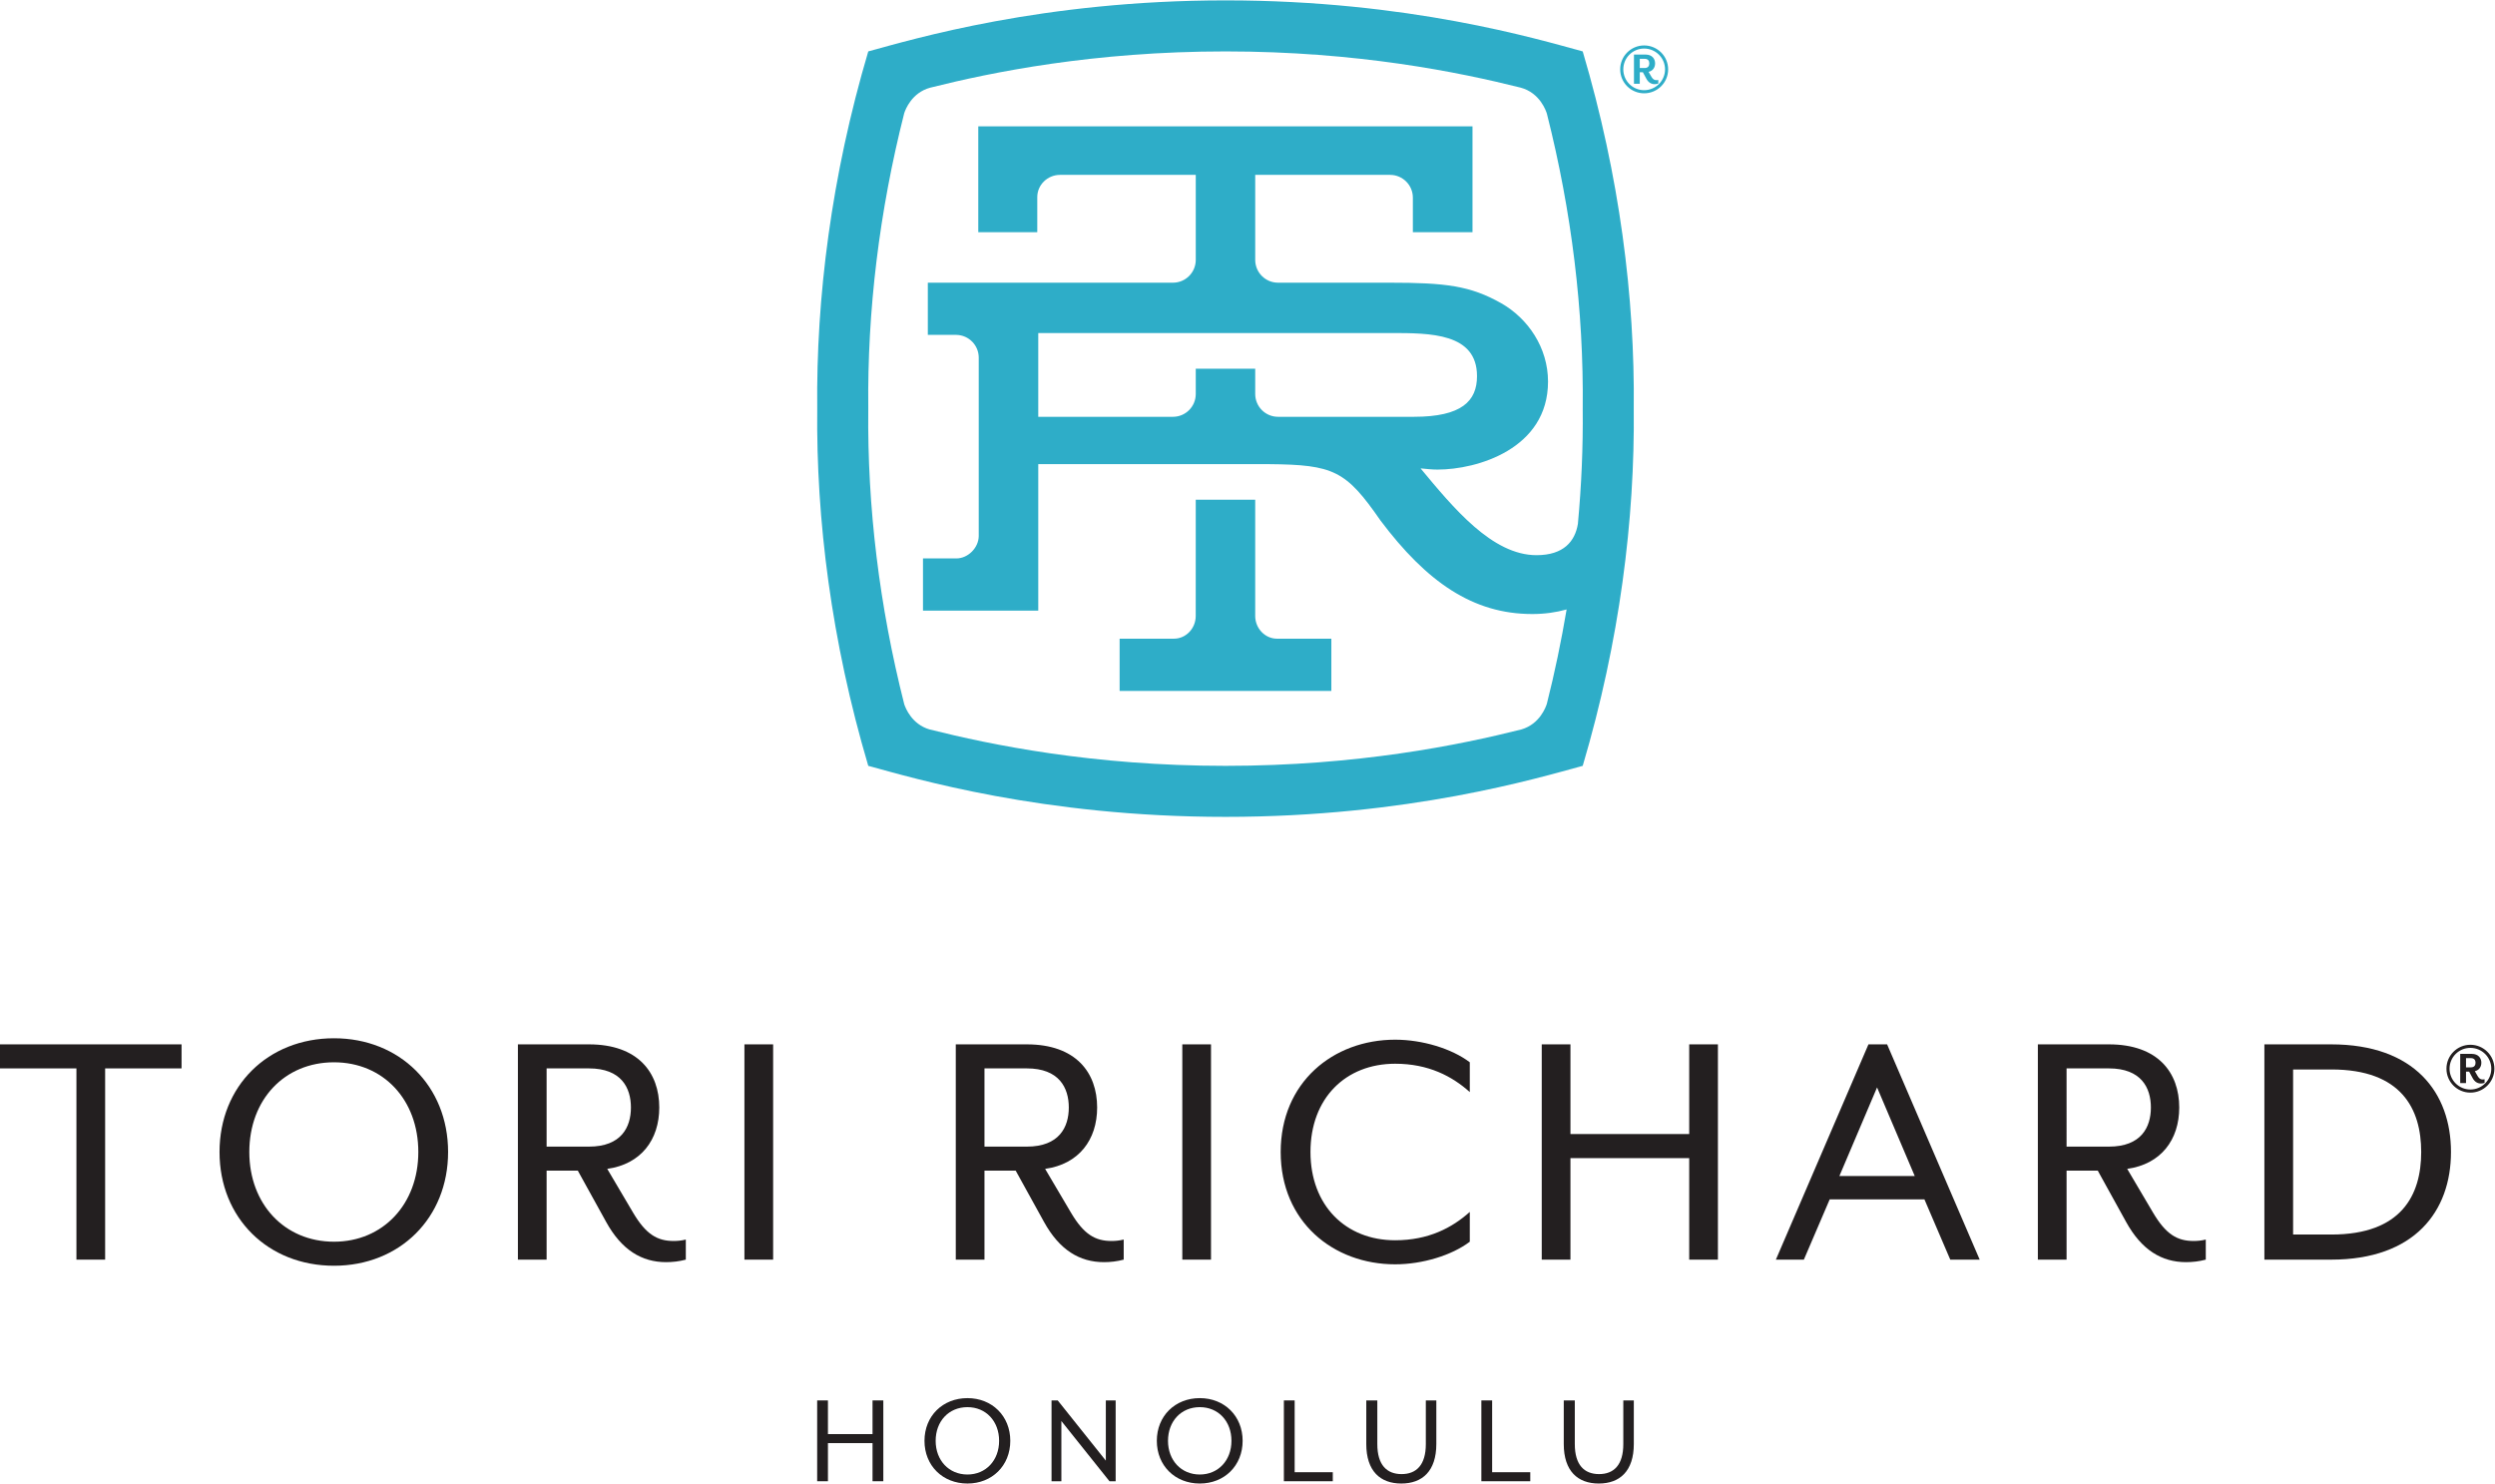 <?xml version="1.0" encoding="UTF-8" standalone="no"?>
<svg
   xmlns:dc="http://purl.org/dc/elements/1.1/"
   xmlns:cc="http://creativecommons.org/ns#"
   xmlns:rdf="http://www.w3.org/1999/02/22-rdf-syntax-ns#"
   xmlns:svg="http://www.w3.org/2000/svg"
   xmlns="http://www.w3.org/2000/svg"
   viewBox="0 0 527.267 313.52"
   height="313.52"
   width="527.267"
   xml:space="preserve"
   id="svg2"
   version="1.1"><defs
     id="defs6" /><g
     transform="matrix(1.333,0,0,-1.333,0,313.52)"
     id="g10"><g
       transform="scale(0.1)"
       id="g12"><path
         id="path14"
         style="fill:#2eadc8;fill-opacity:1;fill-rule:nonzero;stroke:none"
         d="m 1895.72,1767.44 v -40.08 c 0,-19.97 -16.18,-36.16 -36.16,-36.16 H 1646.02 V 1824 h 558.92 c 62.62,0 136.66,0 136.66,-68.32 0,-39.41 -24.06,-64.48 -100.07,-64.48 h -215.39 c -19.98,0 -36.17,16.19 -36.17,36.16 v 40.08 z m 613.47,-63.29 v -0.85 c 0.63,-60.38 -2,-121.06 -7.65,-181.86 -4.55,-27.69 -22.58,-49.62 -65.62,-49.62 -70.28,0 -131.86,75.07 -183.8,137.59 9.65,-0.94 18.33,-1.89 26.95,-1.89 62.53,0 175.11,32.67 175.11,139.53 0,53.83 -31.75,100.06 -74.04,124.12 -49.13,27.87 -88.53,32.65 -177.06,32.65 h -176.94 c -19.98,0 -36.17,16.18 -36.17,36.16 v 134.77 h 213.94 c 19.9,-0.08 35.99,-16.22 35.99,-36.13 v -54.76 h 94.55 v 167.83 h -783.53 v -167.83 h 93.52 v 55.67 c 0,19.47 16.33,35.14 35.92,35.22 h 215.36 v -134.77 c 0,-19.98 -16.18,-36.16 -36.16,-36.16 h -388.62 v -82.73 h 45.2 c 19.66,-0.35 35.51,-16.35 35.51,-36.1 v -282.9 c -0.21,-18.65 -17.11,-35.43 -35.51,-35.43 h -52.87 v -82.73 h 182.75 v 232.22 c 0,0 358.37,0.06 365.42,0 103.35,-0.88 122.39,-10.35 177.21,-89.47 73.12,-97.15 146.2,-148.16 240.52,-148.16 19.99,0 38.13,2.68 54.49,7.27 -8.45,-49.87 -18.72,-99.73 -31.32,-149.47 -1.39,-4.62 -10.96,-32.13 -40.21,-40.71 -97.76,-24.63 -259.86,-57.78 -469.28,-57.78 -209.62,0 -371.82,33.2 -469.56,57.85 -27.6,8.23 -37.6,33.37 -39.74,39.85 -39.5,155.79 -58.67,312.79 -57.03,467.77 v 0.85 0.87 c -1.63,154.86 17.51,311.75 56.96,467.42 1.94,6.07 12.08,32.65 41.19,40.54 97.89,24.62 259.55,57.51 468.18,57.51 208.42,0 369.99,-32.84 467.9,-57.42 30.96,-8.26 40.57,-37.68 41.68,-41.48 39.32,-155.4 58.4,-312 56.76,-466.57 z m 0,566.34 c -71.68,19.46 -276.13,80.9 -566.34,80.9 -290.2,0 -494.66,-61.44 -566.33,-80.9 -58.63,-197.92 -82.76,-391.02 -80.9,-566.34 -1.86,-175.29 22.27,-368.41 80.9,-566.32 71.67,-19.46 276.13,-80.9 566.33,-80.9 290.21,0 494.66,61.44 566.34,80.9 58.63,197.91 82.76,391.03 80.9,566.32 1.86,175.32 -22.27,368.42 -80.9,566.34" /><path
         id="path16"
         style="fill:#2eadc8;fill-opacity:1;fill-rule:nonzero;stroke:none"
         d="m 2110.67,1339.42 h -86.19 c -18.98,0 -34.22,16.28 -34.51,35.46 v 184.81 h -94.25 l -0.05,-184.29 c 0,-19.43 -15.21,-35.98 -34.6,-35.98 h -86.05 v -82.8 h 335.65 v 82.8" /><path
         id="path18"
         style="fill:#231f20;fill-opacity:1;fill-rule:nonzero;stroke:none"
         d="M 121.168,658.16 H 0 v 38.11 H 287.836 V 658.16 H 166.68 V 354.961 H 121.168 V 658.16" /><path
         id="path20"
         style="fill:#231f20;fill-opacity:1;fill-rule:nonzero;stroke:none"
         d="m 663.188,525.621 c 0,83.039 -55.75,142.211 -133.68,142.211 -78.508,0 -134.254,-59.172 -134.254,-142.211 0,-82.492 55.746,-142.223 134.254,-142.223 77.93,0 133.68,59.731 133.68,142.223 z m -315.153,0 c 0,104.66 76.801,180.309 181.473,180.309 104.094,0 180.89,-75.649 180.89,-180.309 0,-104.691 -76.796,-180.332 -180.89,-180.332 -104.672,0 -181.473,75.641 -181.473,180.332" /><path
         id="path22"
         style="fill:#231f20;fill-opacity:1;fill-rule:nonzero;stroke:none"
         d="m 933.699,534.148 c 51.199,0 66.551,30.731 66.551,62.012 0,31.281 -15.352,62 -66.551,62 H 866.578 V 534.148 Z M 961,414.68 916.059,496.031 H 866.578 V 354.961 H 821.07 V 696.27 h 112.629 c 77.931,0 111.491,-44.938 111.491,-100.11 0,-51.191 -29.01,-89.89 -82.479,-97.281 l 40.959,-69.391 c 20.48,-34.718 38.68,-44.949 64.28,-44.949 6.26,0 12.51,0.57 19.33,2.27 v -31.848 c -10.79,-2.852 -21.03,-3.981 -31.28,-3.981 -38.68,0 -70.531,19.34 -95,63.7" /><path
         id="path24"
         style="fill:#231f20;fill-opacity:1;fill-rule:nonzero;stroke:none"
         d="m 1180.19,696.27 h 45.51 V 354.961 h -45.51 V 696.27" /><path
         id="path26"
         style="fill:#231f20;fill-opacity:1;fill-rule:nonzero;stroke:none"
         d="m 1627.9,534.148 c 51.18,0 66.54,30.731 66.54,62.012 0,31.281 -15.36,62 -66.54,62 h -67.14 V 534.148 Z m 27.29,-119.468 -44.93,81.351 h -49.5 v -141.07 h -45.5 V 696.27 h 112.64 c 77.93,0 111.48,-44.938 111.48,-100.11 0,-51.191 -29,-89.89 -82.48,-97.281 l 40.96,-69.391 c 20.47,-34.718 38.68,-44.949 64.28,-44.949 6.26,0 12.52,0.57 19.34,2.27 v -31.848 c -10.81,-2.852 -21.05,-3.981 -31.28,-3.981 -38.69,0 -70.54,19.34 -95.01,63.7" /><path
         id="path28"
         style="fill:#231f20;fill-opacity:1;fill-rule:nonzero;stroke:none"
         d="m 1874.39,696.27 h 45.5 V 354.961 h -45.5 V 696.27" /><path
         id="path30"
         style="fill:#231f20;fill-opacity:1;fill-rule:nonzero;stroke:none"
         d="m 2030.36,525.621 c 0,110.348 83.07,178.051 181.48,178.051 43.23,0 89.87,-14.223 118.32,-35.84 v -47.223 c -27.88,25.032 -65.42,44.942 -118.32,44.942 -78.5,0 -134.25,-54.61 -134.25,-139.93 0,-84.769 55.75,-139.941 134.25,-139.941 52.9,0 90.44,19.902 118.32,44.941 v -47.223 c -28.45,-21.617 -75.09,-35.839 -118.32,-35.839 -98.41,0 -181.48,67.691 -181.48,178.062" /><path
         id="path32"
         style="fill:#231f20;fill-opacity:1;fill-rule:nonzero;stroke:none"
         d="m 2444.23,696.27 h 45.51 V 554.059 h 188.28 V 696.27 h 45.51 V 354.961 h -45.51 v 160.98 h -188.28 v -160.98 h -45.51 V 696.27" /><path
         id="path34"
         style="fill:#231f20;fill-opacity:1;fill-rule:nonzero;stroke:none"
         d="M 3035.58,487.5 2975.84,628.012 2916.1,487.5 Z m -73.39,208.77 h 29.58 l 146.77,-341.309 h -46.65 l -40.96,95.559 h -150.18 l -40.96,-95.559 h -44.37 l 146.77,341.309" /><path
         id="path36"
         style="fill:#231f20;fill-opacity:1;fill-rule:nonzero;stroke:none"
         d="m 3343.4,534.148 c 51.2,0 66.55,30.731 66.55,62.012 0,31.281 -15.35,62 -66.55,62 h -67.13 V 534.148 Z m 27.29,-119.468 -44.94,81.351 h -49.48 v -141.07 h -45.51 V 696.27 h 112.64 c 77.93,0 111.49,-44.938 111.49,-100.11 0,-51.191 -29.01,-89.89 -82.49,-97.281 l 40.97,-69.391 c 20.48,-34.718 38.68,-44.949 64.28,-44.949 6.26,0 12.52,0.57 19.33,2.27 v -31.848 c -10.8,-2.852 -21.04,-3.981 -31.28,-3.981 -38.68,0 -70.53,19.34 -95.01,63.7" /><path
         id="path38"
         style="fill:#231f20;fill-opacity:1;fill-rule:nonzero;stroke:none"
         d="m 3696.27,394.77 c 110.93,0 142.22,62.57 142.22,130.851 0,68.25 -31.29,130.828 -142.22,130.828 h -60.86 V 394.77 Z m -106.38,301.5 h 105.82 c 132.54,0 189.99,-76.801 189.99,-170.649 0,-93.871 -57.45,-170.66 -189.99,-170.66 H 3589.89 V 696.27" /><path
         id="path40"
         style="fill:#231f20;fill-opacity:1;fill-rule:nonzero;stroke:none"
         d="m 3917.26,674.422 h -7.72 v -14.613 h 7.72 c 5.25,0 7.39,3.132 7.39,7.39 0,4.102 -2.14,7.223 -7.39,7.223 z m 15.92,-40.231 c -5.42,0 -10.02,2.789 -13.13,8.539 l -5.59,10.34 h -4.92 v -18.23 h -9.2 v 46.32 h 18.39 c 10.51,0 15.11,-6.898 15.11,-13.961 0,-6.25 -3.28,-11.82 -10.34,-13.461 l 4.76,-8.218 c 2.3,-3.778 4.59,-4.918 7.55,-4.918 1.15,0 2.13,0 3.13,0.32 v -5.742 c -1.98,-0.649 -3.78,-0.989 -5.76,-0.989 z m 16.42,23.489 c 0,18.218 -14.94,33.011 -33.16,33.011 -18.23,0 -33.01,-14.793 -33.01,-33.011 0,-18.231 14.78,-33.008 33.01,-33.008 18.22,0 33.16,14.777 33.16,33.008 z m -71.09,0 c 0,21.019 17.08,37.922 37.93,37.922 21.01,0 38.09,-16.903 38.09,-37.922 0,-21.02 -17.08,-37.938 -38.09,-37.938 -20.85,0 -37.93,16.918 -37.93,37.938" /><path
         id="path42"
         style="fill:#2eadc8;fill-opacity:1;fill-rule:nonzero;stroke:none"
         d="m 2607.35,2258.75 h -7.71 v -14.61 h 7.71 c 5.26,0 7.4,3.13 7.4,7.4 0,4.1 -2.14,7.21 -7.4,7.21 z m 15.93,-40.22 c -5.42,0 -10.01,2.78 -13.13,8.54 l -5.59,10.34 h -4.92 v -18.23 h -9.2 v 46.31 h 18.4 c 10.51,0 15.1,-6.89 15.1,-13.95 0,-6.25 -3.29,-11.83 -10.35,-13.47 l 4.77,-8.21 c 2.29,-3.78 4.6,-4.93 7.55,-4.93 1.15,0 2.14,0 3.12,0.33 v -5.74 c -1.97,-0.66 -3.78,-0.99 -5.75,-0.99 z m 16.43,23.48 c 0,18.22 -14.94,33.01 -33.18,33.01 -18.22,0 -33,-14.79 -33,-33.01 0,-18.22 14.78,-33 33,-33 18.24,0 33.18,14.78 33.18,33 z m -71.11,0 c 0,21.02 17.08,37.93 37.93,37.93 21.03,0 38.1,-16.91 38.1,-37.93 0,-21.01 -17.07,-37.94 -38.1,-37.94 -20.85,0 -37.93,16.93 -37.93,37.94" /><path
         id="path44"
         style="fill:#231f20;fill-opacity:1;fill-rule:nonzero;stroke:none"
         d="m 1295.51,131.77 h 17.08 V 78.379 h 70.7 V 131.77 h 17.09 V 3.629 h -17.09 V 64.082 h -70.7 V 3.629 h -17.08 V 131.77" /><path
         id="path46"
         style="fill:#231f20;fill-opacity:1;fill-rule:nonzero;stroke:none"
         d="m 1583.96,67.699 c 0,31.191 -20.93,53.403 -50.19,53.403 -29.47,0 -50.41,-22.211 -50.41,-53.403 0,-30.957 20.94,-53.391 50.41,-53.391 29.26,0 50.19,22.434 50.19,53.391 z m -118.32,0 c 0,39.301 28.83,67.711 68.13,67.711 39.09,0 67.92,-28.41 67.92,-67.711 0,-39.301 -28.83,-67.687 -67.92,-67.687 -39.3,0 -68.13,28.387 -68.13,67.687" /><path
         id="path48"
         style="fill:#231f20;fill-opacity:1;fill-rule:nonzero;stroke:none"
         d="m 1667.07,131.77 h 9.82 l 76.25,-95.461 V 131.77 h 15.59 V 3.629 h -9.82 L 1682.66,99.109 V 3.629 h -15.59 V 131.77" /><path
         id="path50"
         style="fill:#231f20;fill-opacity:1;fill-rule:nonzero;stroke:none"
         d="m 1952.31,67.699 c 0,31.191 -20.92,53.403 -50.18,53.403 -29.48,0 -50.41,-22.211 -50.41,-53.403 0,-30.957 20.93,-53.391 50.41,-53.391 29.26,0 50.18,22.434 50.18,53.391 z m -118.31,0 c 0,39.301 28.83,67.711 68.13,67.711 39.08,0 67.91,-28.41 67.91,-67.711 0,-39.301 -28.83,-67.687 -67.91,-67.687 -39.3,0 -68.13,28.387 -68.13,67.687" /><path
         id="path52"
         style="fill:#231f20;fill-opacity:1;fill-rule:nonzero;stroke:none"
         d="m 2035.43,131.77 h 17.08 V 17.941 h 60.44 V 3.629 h -77.52 V 131.77" /><path
         id="path54"
         style="fill:#231f20;fill-opacity:1;fill-rule:nonzero;stroke:none"
         d="M 2166.05,62.789 V 131.77 h 17.51 V 62.57 c 0,-33.09 14.96,-47.609 38.44,-47.609 23.51,0 38.46,14.52 38.46,47.609 V 131.77 h 16.65 V 62.789 c 0,-43.348 -22.42,-62.777 -55.53,-62.777 -33.1,0 -55.53,19.43 -55.53,62.777" /><path
         id="path56"
         style="fill:#231f20;fill-opacity:1;fill-rule:nonzero;stroke:none"
         d="m 2348.51,131.77 h 17.09 V 17.941 h 60.44 V 3.629 h -77.53 V 131.77" /><path
         id="path58"
         style="fill:#231f20;fill-opacity:1;fill-rule:nonzero;stroke:none"
         d="M 2479.14,62.789 V 131.77 h 17.51 V 62.57 c 0,-33.09 14.95,-47.609 38.45,-47.609 23.48,0 38.44,14.52 38.44,47.609 V 131.77 h 16.66 V 62.789 c 0,-43.348 -22.43,-62.777 -55.53,-62.777 -33.11,0 -55.53,19.43 -55.53,62.777" /></g></g></svg>